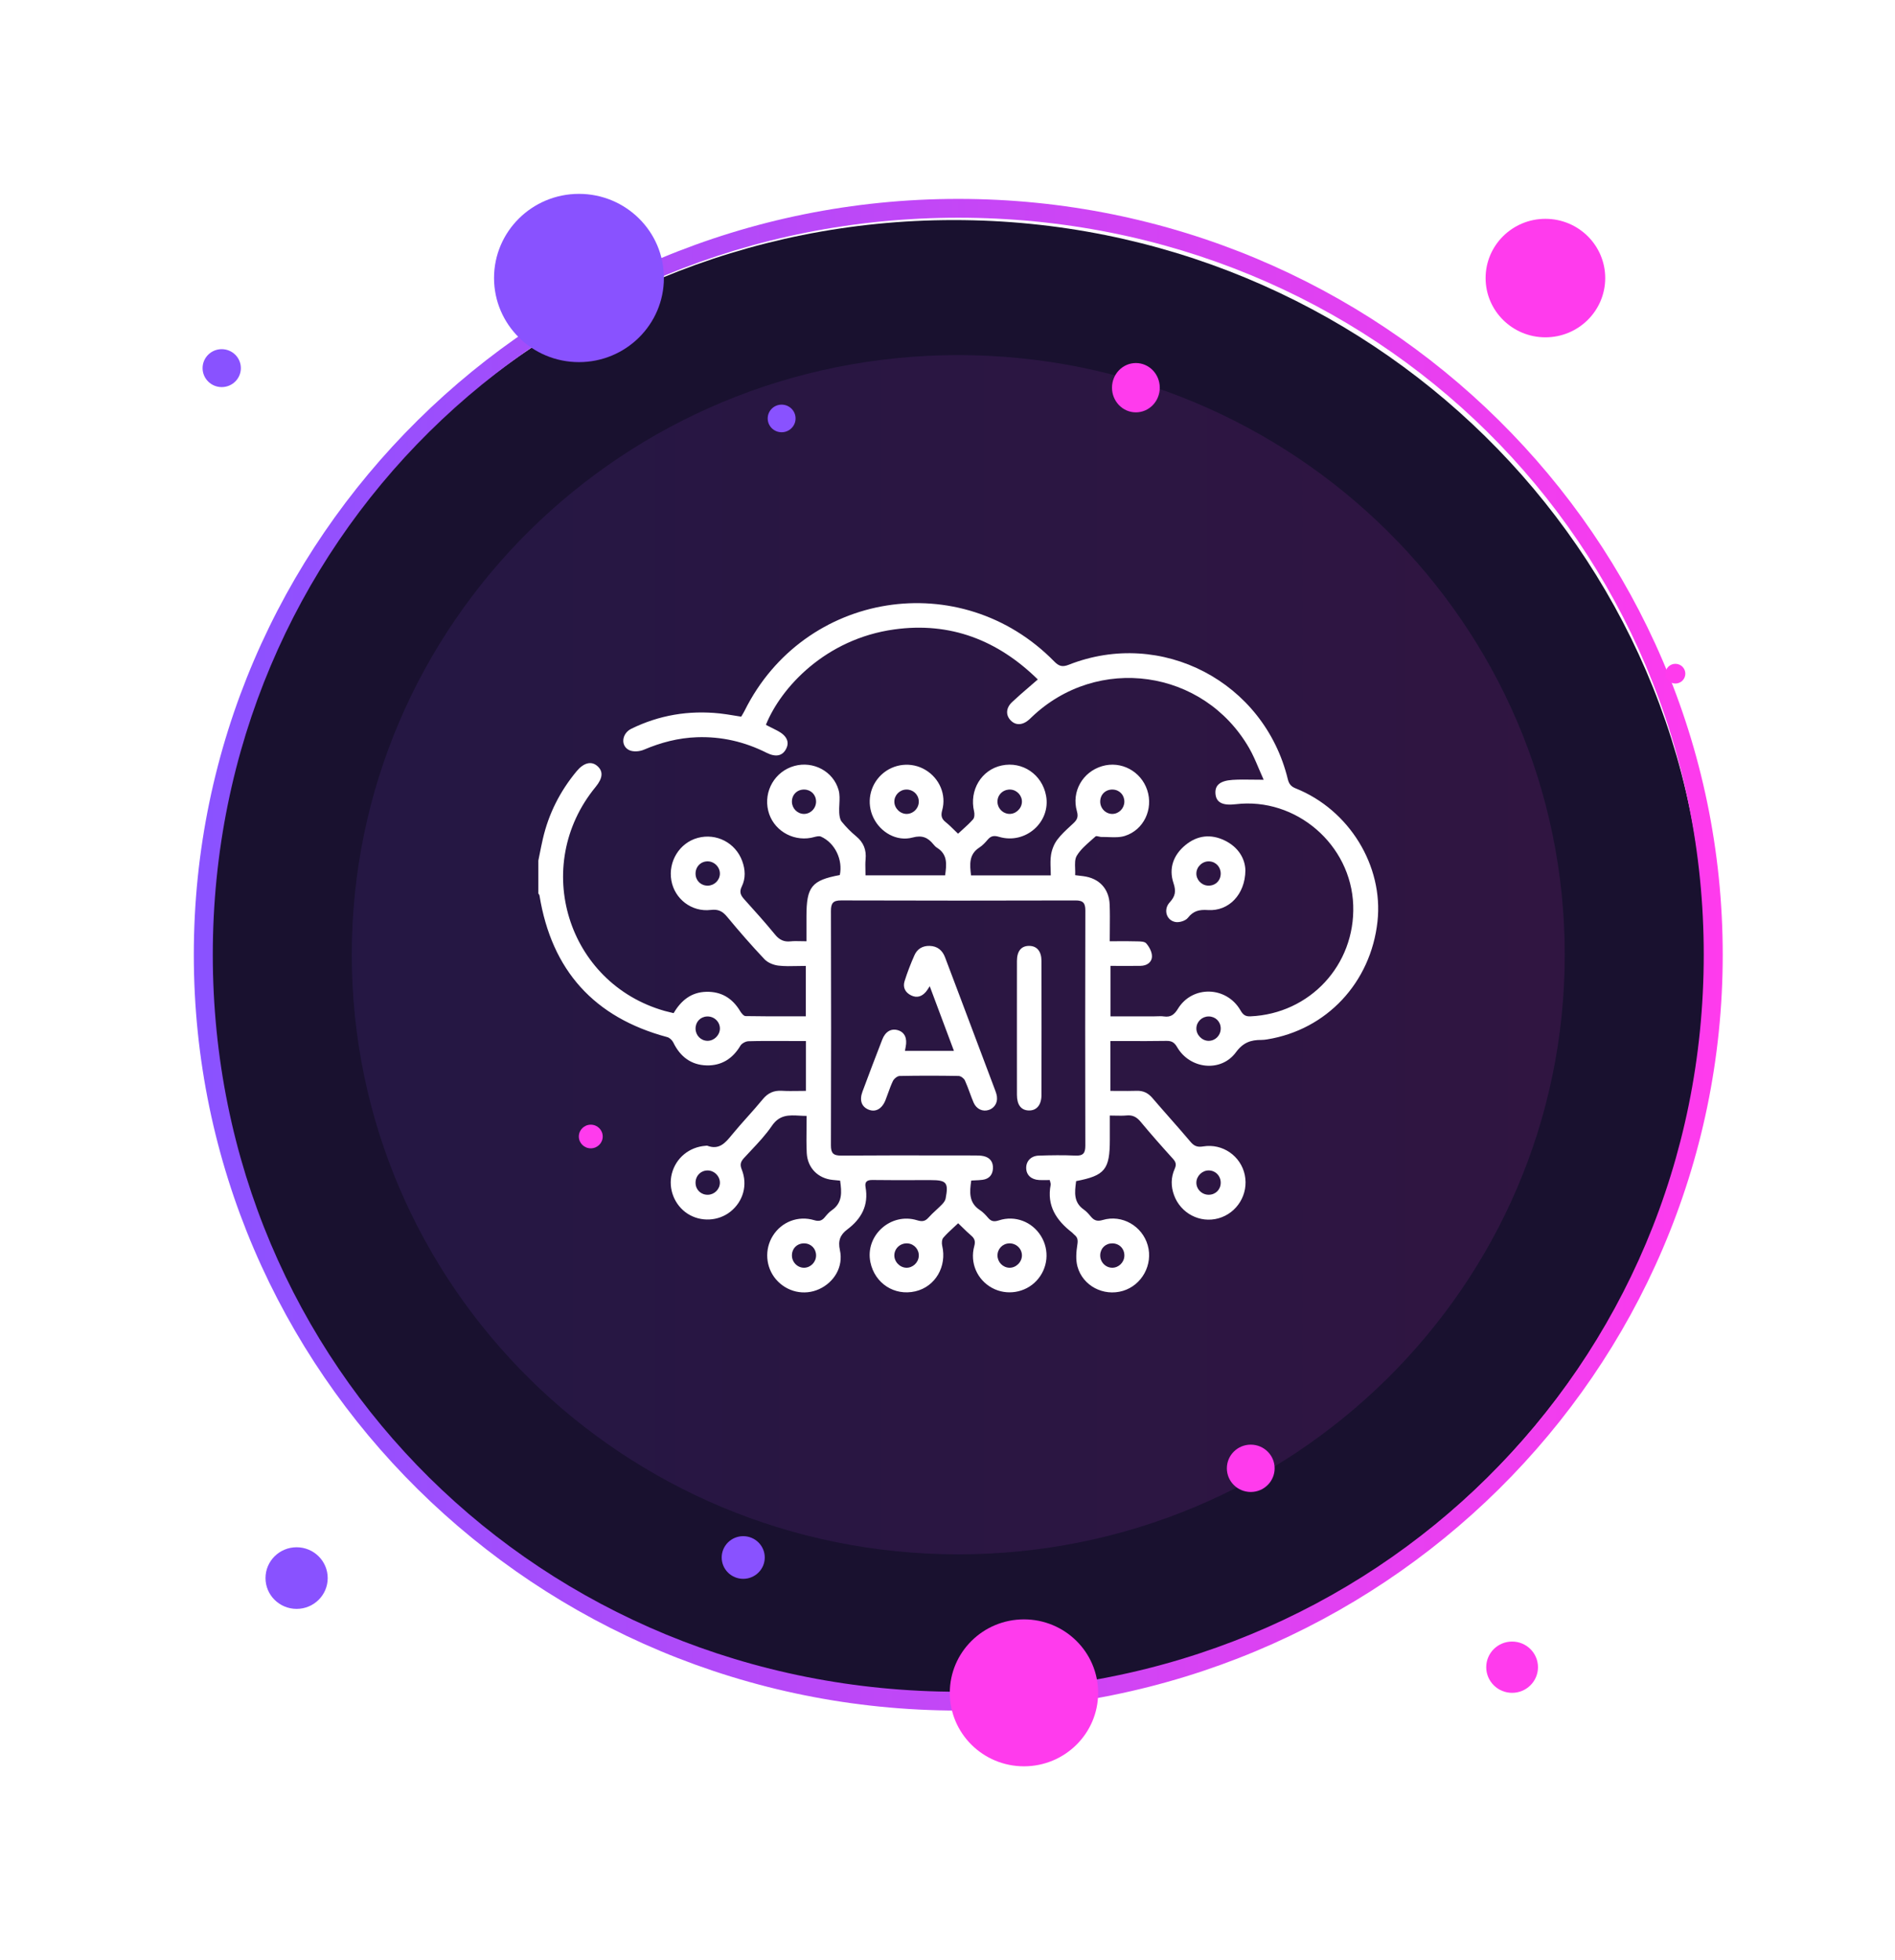 <svg width="176" height="182" viewBox="0 0 176 182" fill="none" xmlns="http://www.w3.org/2000/svg">
<path d="M88.592 157.511C127.128 157.511 158.368 126.825 158.368 88.972C158.368 51.119 127.128 20.433 88.592 20.433C50.056 20.433 18.816 51.119 18.816 88.972C18.816 126.825 50.056 157.511 88.592 157.511Z" fill="#19112F"/>
<path fill-rule="evenodd" clip-rule="evenodd" d="M158.237 88.646C158.237 126.887 127.689 157.076 89 157.076C50.311 157.076 19.763 126.887 19.763 88.646C19.763 50.404 50.311 20.215 89 20.215C127.689 20.215 158.237 50.404 158.237 88.646ZM160 88.646C160 127.403 128.212 158.823 89 158.823C49.788 158.823 18 127.403 18 88.646C18 49.888 49.788 18.468 89 18.468C128.212 18.468 160 49.888 160 88.646Z" fill="url(#paint0_linear_403_5)"/>
<g opacity="0.1" filter="url(#filter0_f_403_5)">
<path d="M89 144.319C120.108 144.319 145.327 119.393 145.327 88.645C145.327 57.897 120.108 32.971 89 32.971C57.892 32.971 32.673 57.897 32.673 88.645C32.673 119.393 57.892 144.319 89 144.319Z" fill="url(#paint1_linear_403_5)"/>
</g>
<g filter="url(#filter1_f_403_5)">
<path d="M71.027 144.612C71.027 145.706 70.132 146.593 69.027 146.593C67.923 146.593 67.028 145.706 67.028 144.612C67.028 143.519 67.923 142.632 69.027 142.632C70.132 142.632 71.027 143.519 71.027 144.612Z" fill="#8952FF"/>
</g>
<g filter="url(#filter2_f_403_5)">
<path d="M101.991 157.178C101.991 160.946 98.907 164 95.102 164C91.298 164 88.214 160.946 88.214 157.178C88.214 153.411 91.298 150.357 95.102 150.357C98.907 150.357 101.991 153.411 101.991 157.178Z" fill="#FF3BED"/>
</g>
<g filter="url(#filter3_f_403_5)">
<path d="M149.086 25.819C149.086 28.857 146.599 31.32 143.531 31.32C140.464 31.32 137.977 28.857 137.977 25.819C137.977 22.78 140.464 20.318 143.531 20.318C146.599 20.318 149.086 22.78 149.086 25.819Z" fill="#FF3BED"/>
</g>
<g filter="url(#filter4_f_403_5)">
<path d="M30.436 146.523C30.436 148.103 29.143 149.383 27.547 149.383C25.952 149.383 24.659 148.103 24.659 146.523C24.659 144.943 25.952 143.662 27.547 143.662C29.143 143.662 30.436 144.943 30.436 146.523Z" fill="#8952FF"/>
</g>
<g filter="url(#filter5_f_403_5)">
<path d="M118.383 136.332C118.383 137.545 117.39 138.529 116.165 138.529C114.939 138.529 113.946 137.545 113.946 136.332C113.946 135.118 114.939 134.134 116.165 134.134C117.39 134.134 118.383 135.118 118.383 136.332Z" fill="#FF3BED"/>
</g>
<g filter="url(#filter6_f_403_5)">
<path d="M61.66 25.812C61.66 30.126 58.128 33.623 53.772 33.623C49.415 33.623 45.884 30.126 45.884 25.812C45.884 21.497 49.415 18 53.772 18C58.128 18 61.66 21.497 61.66 25.812Z" fill="#8952FF"/>
</g>
<g filter="url(#filter7_f_403_5)">
<path d="M142.842 154.798C142.842 156.112 141.766 157.178 140.438 157.178C139.111 157.178 138.035 156.112 138.035 154.798C138.035 153.483 139.111 152.417 140.438 152.417C141.766 152.417 142.842 153.483 142.842 154.798Z" fill="#FF3BED"/>
</g>
<g filter="url(#filter8_f_403_5)">
<path d="M55.978 105.524C55.978 106.131 55.482 106.622 54.869 106.622C54.257 106.622 53.76 106.131 53.76 105.524C53.76 104.917 54.257 104.425 54.869 104.425C55.482 104.425 55.978 104.917 55.978 105.524Z" fill="#FF3BED"/>
</g>
<g filter="url(#filter9_f_403_5)">
<path d="M156.527 62.551C156.527 63.056 156.113 63.466 155.602 63.466C155.092 63.466 154.678 63.056 154.678 62.551C154.678 62.045 155.092 61.635 155.602 61.635C156.113 61.635 156.527 62.045 156.527 62.551Z" fill="#FF3BED"/>
</g>
<g filter="url(#filter10_f_403_5)">
<path d="M22.37 34.181C22.37 35.153 21.574 35.941 20.592 35.941C19.611 35.941 18.815 35.153 18.815 34.181C18.815 33.208 19.611 32.42 20.592 32.42C21.574 32.42 22.37 33.208 22.37 34.181Z" fill="#8952FF"/>
</g>
<g filter="url(#filter11_f_403_5)">
<path d="M107.715 35.997C107.715 37.261 106.722 38.286 105.496 38.286C104.271 38.286 103.278 37.261 103.278 35.997C103.278 34.733 104.271 33.708 105.496 33.708C106.722 33.708 107.715 34.733 107.715 35.997Z" fill="#FF3BED"/>
</g>
<g filter="url(#filter12_f_403_5)">
<path d="M73.889 38.852C73.889 39.56 73.31 40.134 72.595 40.134C71.88 40.134 71.301 39.56 71.301 38.852C71.301 38.144 71.88 37.57 72.595 37.57C73.31 37.57 73.889 38.144 73.889 38.852Z" fill="#8952FF"/>
</g>
<g filter="url(#filter13_f_403_5)">
<path d="M91.351 157.04C91.351 159.167 93.092 160.891 95.24 160.891C97.388 160.891 99.128 159.167 99.128 157.04C99.128 154.914 97.388 153.19 95.24 153.19C93.092 153.19 91.351 154.914 91.351 157.04Z" fill="#FF3BED"/>
</g>
<g filter="url(#filter14_f_403_5)">
<path d="M48.983 25.821C48.983 28.434 51.122 30.552 53.76 30.552C56.399 30.552 58.538 28.434 58.538 25.821C58.538 23.208 56.399 21.09 53.76 21.09C51.122 21.09 48.983 23.208 48.983 25.821Z" fill="#8952FF"/>
</g>
<g filter="url(#filter15_f_403_5)">
<path d="M140.523 25.716C140.523 27.417 141.916 28.796 143.634 28.796C145.352 28.796 146.745 27.417 146.745 25.716C146.745 24.014 145.352 22.635 143.634 22.635C141.916 22.635 140.523 24.014 140.523 25.716Z" fill="#FF3BED"/>
</g>
<path fill-rule="evenodd" clip-rule="evenodd" d="M50.127 79.271C50.085 79.481 50.043 79.692 50 79.903V82.956C50.012 82.976 50.026 82.996 50.039 83.016C50.069 83.059 50.099 83.102 50.106 83.149C51.235 90.097 55.182 94.479 61.974 96.296C62.195 96.355 62.435 96.588 62.538 96.802C63.171 98.111 64.188 98.885 65.633 98.921C67.006 98.955 68.047 98.3 68.762 97.098C68.892 96.879 69.253 96.685 69.513 96.677C70.55 96.647 71.588 96.651 72.625 96.655C72.984 96.656 73.342 96.658 73.701 96.658L74.852 96.658V101.287C74.613 101.287 74.377 101.291 74.145 101.294L74.144 101.294C73.624 101.301 73.119 101.308 72.616 101.278C71.867 101.234 71.318 101.483 70.835 102.072C70.38 102.627 69.902 103.162 69.424 103.698L69.424 103.698C68.954 104.225 68.484 104.751 68.036 105.296C68.025 105.309 68.014 105.322 68.003 105.336L67.976 105.368C67.374 106.103 66.801 106.801 65.686 106.378C65.656 106.367 65.619 106.373 65.583 106.379C65.579 106.379 65.576 106.38 65.573 106.38C65.569 106.381 65.564 106.382 65.561 106.382C65.552 106.383 65.543 106.384 65.535 106.385C64.013 106.495 62.779 107.511 62.4 108.964C62.035 110.365 62.637 111.9 63.862 112.692C65.081 113.479 66.721 113.397 67.849 112.493C69.024 111.551 69.464 110.016 68.889 108.584C68.703 108.121 68.793 107.856 69.101 107.52C69.308 107.293 69.52 107.068 69.731 106.844C70.429 106.102 71.128 105.359 71.694 104.527C72.403 103.485 73.289 103.534 74.25 103.587C74.469 103.599 74.691 103.611 74.916 103.611C74.916 103.99 74.912 104.361 74.907 104.725V104.725C74.898 105.525 74.889 106.293 74.928 107.058C74.999 108.45 75.984 109.424 77.344 109.555C77.491 109.569 77.638 109.583 77.79 109.598L78.027 109.621C78.178 110.69 78.262 111.68 77.246 112.378C76.999 112.548 76.793 112.788 76.6 113.023C76.326 113.355 76.052 113.421 75.617 113.291C74.124 112.843 72.588 113.449 71.779 114.741C70.985 116.007 71.105 117.663 72.072 118.789C73.078 119.961 74.697 120.325 76.083 119.692C77.476 119.055 78.345 117.615 78.008 116.08C77.811 115.185 78.042 114.644 78.692 114.154C80.007 113.166 80.692 111.911 80.388 110.219C80.301 109.73 80.526 109.554 81.028 109.561C82.334 109.579 83.639 109.576 84.945 109.573C85.442 109.572 85.938 109.571 86.434 109.571C87.915 109.571 88.109 109.798 87.827 111.28C87.788 111.482 87.632 111.684 87.481 111.839C87.309 112.016 87.127 112.184 86.945 112.353C86.697 112.582 86.45 112.811 86.227 113.062C85.908 113.421 85.613 113.433 85.172 113.298C82.724 112.55 80.323 114.729 80.84 117.202C81.252 119.168 83.073 120.346 85.011 119.899C86.869 119.47 87.962 117.591 87.506 115.657C87.452 115.427 87.472 115.083 87.609 114.924C87.901 114.585 88.232 114.28 88.576 113.963C88.712 113.837 88.851 113.71 88.99 113.577C89.124 113.705 89.252 113.83 89.376 113.952C89.654 114.224 89.915 114.48 90.194 114.716C90.52 114.993 90.608 115.255 90.487 115.697C90.058 117.253 90.758 118.833 92.147 119.585C93.5 120.319 95.218 120.04 96.267 118.916C97.335 117.773 97.501 116.08 96.676 114.755C95.853 113.432 94.273 112.823 92.773 113.311C92.351 113.448 92.07 113.423 91.782 113.087C91.552 112.818 91.302 112.546 91.01 112.355C89.97 111.674 90.045 110.69 90.206 109.612C90.32 109.605 90.433 109.6 90.545 109.595L90.546 109.595C90.791 109.585 91.032 109.575 91.269 109.542C91.847 109.461 92.179 109.105 92.219 108.524C92.26 107.91 91.97 107.488 91.366 107.348C91.088 107.283 90.791 107.283 90.502 107.283L90.459 107.283C89.662 107.282 88.865 107.281 88.067 107.28C84.753 107.275 81.438 107.27 78.124 107.295C77.385 107.301 77.171 107.063 77.173 106.336C77.195 99.084 77.194 91.833 77.174 84.582C77.172 83.87 77.365 83.601 78.117 83.603C85.376 83.627 92.635 83.625 99.894 83.605C100.603 83.603 100.804 83.853 100.802 84.54C100.783 91.817 100.783 99.094 100.801 106.37C100.803 107.055 100.612 107.327 99.894 107.295C98.754 107.244 97.609 107.259 96.468 107.298C95.746 107.323 95.297 107.82 95.309 108.457C95.32 109.099 95.775 109.525 96.511 109.564C96.733 109.575 96.954 109.572 97.181 109.569H97.181C97.285 109.568 97.39 109.567 97.497 109.567C97.511 109.638 97.529 109.7 97.545 109.756C97.574 109.857 97.596 109.936 97.582 110.008C97.201 111.956 98.116 113.315 99.567 114.437C99.607 114.468 99.642 114.506 99.677 114.544C99.711 114.581 99.745 114.618 99.785 114.649C100.098 114.895 100.125 115.159 100.059 115.571C99.955 116.231 99.897 116.959 100.069 117.59C100.562 119.398 102.496 120.388 104.288 119.857C106.059 119.331 107.105 117.415 106.597 115.624C106.089 113.832 104.212 112.742 102.416 113.275C101.903 113.427 101.615 113.319 101.311 112.955C101.117 112.722 100.91 112.482 100.664 112.311C99.693 111.635 99.814 110.695 99.936 109.746L99.947 109.665C102.625 109.15 103.077 108.589 103.077 105.819L103.077 103.577C103.269 103.577 103.449 103.581 103.62 103.585L103.62 103.585C103.983 103.593 104.308 103.599 104.63 103.568C105.192 103.513 105.568 103.712 105.929 104.146C106.904 105.319 107.914 106.462 108.938 107.591C109.219 107.899 109.273 108.14 109.1 108.528C108.744 109.324 108.739 110.152 109.043 110.978C109.662 112.663 111.452 113.597 113.163 113.121C114.904 112.637 115.98 110.867 115.61 109.094C115.243 107.331 113.55 106.146 111.743 106.445C111.23 106.53 110.916 106.425 110.58 106.027C109.941 105.27 109.286 104.527 108.632 103.784C108.094 103.173 107.556 102.562 107.026 101.944C106.63 101.481 106.178 101.262 105.57 101.281C105.009 101.299 104.447 101.295 103.876 101.291C103.628 101.289 103.378 101.288 103.126 101.288V96.658C103.614 96.658 104.099 96.659 104.581 96.66L104.583 96.66C105.844 96.664 107.088 96.667 108.331 96.646C108.822 96.638 109.074 96.789 109.329 97.229C110.513 99.27 113.395 99.593 114.784 97.709C115.463 96.787 116.175 96.551 117.155 96.557C117.331 96.558 117.51 96.535 117.685 96.507C123.215 95.615 127.317 91.233 127.936 85.557C128.499 80.391 125.309 75.186 120.334 73.198C119.903 73.026 119.714 72.786 119.607 72.348C117.408 63.307 107.879 58.324 99.264 61.721C98.672 61.954 98.349 61.861 97.914 61.417C89.243 52.571 74.688 54.887 69.164 65.974C69.095 66.112 69.016 66.243 68.941 66.371C68.906 66.429 68.872 66.486 68.84 66.542C68.616 66.507 68.397 66.471 68.182 66.436C67.726 66.361 67.284 66.288 66.841 66.241C63.972 65.939 61.227 66.393 58.632 67.665C57.742 68.101 57.617 69.26 58.444 69.652C58.813 69.826 59.4 69.781 59.794 69.613C61.377 68.939 63.003 68.513 64.723 68.452C67.002 68.371 69.151 68.868 71.187 69.891C72.054 70.328 72.679 70.192 73.018 69.519C73.345 68.873 73.059 68.288 72.192 67.839C71.949 67.713 71.705 67.59 71.462 67.468L71.461 67.468C71.351 67.412 71.242 67.357 71.133 67.302C72.533 63.827 76.677 59.325 83.051 58.442C88.255 57.721 92.667 59.436 96.387 63.086C96.131 63.31 95.879 63.527 95.63 63.741L95.63 63.741C95.065 64.227 94.52 64.696 93.998 65.188C93.424 65.73 93.398 66.385 93.851 66.871C94.324 67.379 94.981 67.353 95.596 66.799C95.647 66.753 95.698 66.704 95.748 66.655L95.748 66.655C95.771 66.633 95.793 66.611 95.816 66.589C101.936 60.735 111.781 62.121 116.013 69.454C116.355 70.047 116.625 70.682 116.915 71.366C117.056 71.699 117.202 72.043 117.364 72.4C117.002 72.4 116.664 72.395 116.343 72.391C115.673 72.381 115.076 72.373 114.482 72.411C113.299 72.489 112.823 72.915 112.888 73.703C112.955 74.512 113.547 74.817 114.767 74.671C120.361 74.001 125.494 78.418 125.682 84.06C125.866 89.596 121.656 94.126 116.129 94.367C115.639 94.389 115.435 94.195 115.205 93.8C113.906 91.559 110.743 91.473 109.402 93.662C109.061 94.218 108.722 94.467 108.091 94.375C107.885 94.345 107.675 94.353 107.464 94.361C107.368 94.364 107.273 94.368 107.178 94.368H103.141V89.682C103.434 89.682 103.722 89.683 104.005 89.683C104.662 89.685 105.297 89.687 105.932 89.678C106.513 89.67 106.982 89.357 106.99 88.798C106.996 88.389 106.739 87.91 106.455 87.588C106.306 87.419 105.939 87.411 105.634 87.405C105.595 87.404 105.557 87.404 105.521 87.403C104.953 87.386 104.385 87.389 103.798 87.392H103.798C103.559 87.394 103.316 87.395 103.069 87.395C103.069 87.012 103.072 86.641 103.076 86.278C103.083 85.49 103.089 84.742 103.061 83.995C103.004 82.507 102.081 81.54 100.614 81.351C100.469 81.333 100.324 81.315 100.152 81.294L100.146 81.294C100.058 81.283 99.963 81.272 99.857 81.259C99.868 81.06 99.861 80.853 99.853 80.648C99.836 80.2 99.82 79.765 100.008 79.453C100.34 78.9 100.852 78.452 101.357 78.009C101.489 77.893 101.621 77.778 101.748 77.662C101.804 77.611 101.926 77.64 102.055 77.671C102.144 77.693 102.236 77.715 102.315 77.714C102.526 77.71 102.742 77.717 102.957 77.725C103.479 77.744 104.002 77.763 104.471 77.615C106.238 77.057 107.13 75.118 106.551 73.365C105.97 71.601 104.116 70.616 102.357 71.137C100.551 71.672 99.495 73.499 100.021 75.331C100.171 75.855 100.031 76.124 99.692 76.441C99.606 76.521 99.52 76.6 99.434 76.68C98.996 77.084 98.554 77.492 98.199 77.962C97.901 78.356 97.695 78.877 97.616 79.368C97.548 79.793 97.563 80.231 97.579 80.681C97.586 80.879 97.593 81.079 97.593 81.281H90.186C90.067 80.266 89.968 79.326 90.971 78.684C91.265 78.496 91.513 78.22 91.743 77.951C92.047 77.597 92.336 77.566 92.798 77.703C95.244 78.426 97.61 76.326 97.154 73.878C96.788 71.909 94.969 70.669 93.041 71.073C91.145 71.47 90.004 73.381 90.469 75.336C90.524 75.567 90.513 75.914 90.376 76.071C90.082 76.408 89.748 76.71 89.401 77.025C89.263 77.15 89.122 77.277 88.981 77.409C88.852 77.287 88.73 77.167 88.61 77.05L88.61 77.05C88.348 76.792 88.1 76.549 87.83 76.335C87.438 76.024 87.373 75.717 87.509 75.225C87.91 73.78 87.249 72.265 85.959 71.489C84.657 70.706 82.984 70.885 81.87 71.925C80.769 72.953 80.465 74.563 81.114 75.915C81.774 77.29 83.29 78.16 84.755 77.764C85.65 77.522 86.18 77.768 86.692 78.396C86.788 78.513 86.896 78.631 87.023 78.71C88.04 79.341 87.912 80.284 87.78 81.267L87.779 81.275H80.384C80.384 81.108 80.38 80.945 80.377 80.786C80.369 80.443 80.361 80.116 80.392 79.793C80.479 78.91 80.206 78.218 79.514 77.647C79.026 77.245 78.576 76.784 78.176 76.294C78.006 76.087 77.959 75.74 77.944 75.451C77.93 75.195 77.944 74.933 77.957 74.672C77.979 74.22 78.002 73.771 77.886 73.359C77.39 71.603 75.522 70.637 73.783 71.116C71.978 71.612 70.903 73.451 71.349 75.278C71.772 77.016 73.528 78.124 75.318 77.791C75.401 77.775 75.489 77.752 75.577 77.73C75.823 77.666 76.076 77.6 76.257 77.683C77.561 78.273 78.294 79.84 77.998 81.247C75.378 81.738 74.9 82.331 74.9 85.091L74.9 87.395C74.713 87.395 74.54 87.391 74.375 87.387H74.374C74.029 87.379 73.722 87.372 73.419 87.404C72.806 87.468 72.385 87.263 71.988 86.779C71.071 85.658 70.1 84.581 69.13 83.506C68.797 83.137 68.637 82.833 68.893 82.312C69.265 81.555 69.225 80.736 68.931 79.938C68.313 78.254 66.54 77.332 64.81 77.796C63.116 78.251 62.04 79.984 62.353 81.752C62.654 83.458 64.228 84.697 66.009 84.487C66.718 84.403 67.104 84.607 67.53 85.121C68.65 86.471 69.802 87.796 71.006 89.068C71.314 89.393 71.852 89.606 72.308 89.658C72.884 89.724 73.47 89.71 74.07 89.696C74.325 89.691 74.582 89.685 74.842 89.685V94.364C74.43 94.364 74.02 94.365 73.612 94.365C72.138 94.368 70.691 94.37 69.244 94.343C69.071 94.34 68.856 94.072 68.74 93.879C68.025 92.689 67.003 92.057 65.603 92.088C64.195 92.12 63.251 92.899 62.565 94.068C62.467 94.044 62.371 94.022 62.278 94L62.278 94C62.086 93.955 61.904 93.913 61.725 93.862C52.675 91.291 49.312 80.373 55.318 73.067C55.987 72.255 56.042 71.621 55.487 71.131C54.925 70.635 54.217 70.81 53.55 71.613C52.016 73.462 50.955 75.549 50.416 77.895C50.311 78.352 50.219 78.811 50.127 79.271ZM85.332 74.362C85.37 74.998 84.868 75.551 84.235 75.572C83.615 75.592 83.061 75.051 83.063 74.427C83.065 73.823 83.559 73.324 84.169 73.309C84.79 73.293 85.295 73.751 85.332 74.362ZM65.667 94.379C66.313 94.352 66.852 94.85 66.862 95.483C66.871 96.101 66.317 96.652 65.7 96.639C65.09 96.627 64.609 96.136 64.601 95.516C64.592 94.886 65.043 94.405 65.667 94.379ZM111.115 95.458C111.139 94.853 111.644 94.376 112.257 94.377C112.884 94.379 113.359 94.841 113.375 95.465C113.391 96.114 112.885 96.643 112.251 96.641C111.631 96.639 111.09 96.075 111.115 95.458ZM84.164 117.708C83.541 117.685 83.02 117.108 83.064 116.491C83.109 115.859 83.669 115.393 84.316 115.45C84.925 115.504 85.374 116.032 85.332 116.644C85.29 117.246 84.759 117.731 84.164 117.708ZM94.911 74.499C94.869 75.125 94.282 75.629 93.668 75.566C93.032 75.5 92.571 74.923 92.649 74.289C92.723 73.685 93.255 73.263 93.878 73.313C94.481 73.362 94.952 73.902 94.911 74.499ZM66.861 81.123C66.853 81.724 66.352 82.221 65.744 82.232C65.115 82.243 64.63 81.792 64.601 81.17C64.571 80.511 65.051 79.989 65.697 79.975C66.324 79.962 66.869 80.499 66.861 81.123ZM66.861 109.824C66.853 110.425 66.352 110.922 65.744 110.933C65.115 110.944 64.63 110.493 64.601 109.871C64.571 109.213 65.051 108.69 65.697 108.676C66.324 108.663 66.869 109.201 66.861 109.824ZM113.375 109.832C113.364 110.46 112.897 110.924 112.269 110.932C111.629 110.939 111.099 110.414 111.114 109.787C111.128 109.193 111.645 108.682 112.239 108.674C112.881 108.665 113.386 109.18 113.375 109.832ZM93.719 115.447C94.365 115.42 94.905 115.92 94.913 116.552C94.921 117.174 94.37 117.722 93.751 117.709C93.147 117.695 92.652 117.193 92.643 116.584C92.633 115.968 93.103 115.472 93.719 115.447ZM74.703 73.31C75.331 73.325 75.79 73.796 75.793 74.425C75.796 75.062 75.265 75.591 74.64 75.572C74.041 75.553 73.554 75.046 73.55 74.438C73.547 73.778 74.042 73.294 74.703 73.31ZM103.345 73.31C103.97 73.33 104.428 73.807 104.426 74.436C104.423 75.043 103.936 75.552 103.337 75.572C102.713 75.593 102.181 75.065 102.183 74.427C102.184 73.769 102.684 73.289 103.345 73.31ZM74.719 115.446C75.343 115.469 75.799 115.949 75.794 116.577C75.789 117.184 75.298 117.691 74.699 117.708C74.075 117.725 73.546 117.196 73.551 116.557C73.555 115.9 74.058 115.422 74.719 115.446ZM102.183 116.53C102.202 115.902 102.672 115.446 103.303 115.446C103.96 115.445 104.446 115.946 104.427 116.604C104.408 117.211 103.904 117.707 103.304 117.708C102.675 117.708 102.164 117.172 102.183 116.53Z" fill="white"/>
<path d="M88.597 97.572H84.049C84.06 97.51 84.069 97.457 84.077 97.411C84.092 97.327 84.103 97.264 84.116 97.201C84.278 96.403 84.024 95.848 83.408 95.658C82.781 95.465 82.232 95.769 81.941 96.52C81.316 98.128 80.703 99.741 80.102 101.359C79.803 102.162 80.018 102.757 80.663 103.025C81.313 103.295 81.916 102.964 82.242 102.142C82.325 101.932 82.401 101.719 82.478 101.505C82.616 101.121 82.754 100.736 82.931 100.37C83.035 100.158 83.337 99.909 83.552 99.904C85.378 99.867 87.205 99.87 89.031 99.902C89.234 99.905 89.527 100.123 89.615 100.316C89.782 100.682 89.921 101.06 90.061 101.438C90.176 101.751 90.291 102.064 90.422 102.37C90.688 102.989 91.287 103.251 91.852 103.051C92.452 102.838 92.736 102.231 92.539 101.565C92.49 101.398 92.428 101.234 92.366 101.07L92.351 101.031C92.346 101.018 92.341 101.004 92.336 100.991C91.425 98.569 90.512 96.147 89.6 93.725C89.448 93.323 89.297 92.921 89.146 92.519C88.69 91.306 88.233 90.093 87.771 88.882C87.522 88.231 87.059 87.844 86.338 87.826C85.686 87.808 85.189 88.108 84.933 88.686C84.583 89.473 84.27 90.281 84.012 91.103C83.832 91.679 84.075 92.157 84.629 92.425C85.161 92.681 85.617 92.525 85.989 92.096C86.071 92.001 86.139 91.895 86.219 91.771C86.259 91.709 86.302 91.642 86.351 91.571L88.597 97.572Z" fill="white"/>
<path fill-rule="evenodd" clip-rule="evenodd" d="M115.667 80.81C115.647 83.068 114.106 84.624 112.191 84.497C111.384 84.444 110.838 84.566 110.326 85.22C110.115 85.491 109.561 85.664 109.201 85.612C108.343 85.489 108.015 84.463 108.636 83.786C109.159 83.215 109.244 82.757 108.989 81.995C108.526 80.617 108.987 79.372 110.109 78.455C111.208 77.557 112.461 77.416 113.741 78.036C115.023 78.656 115.641 79.732 115.667 80.81ZM111.114 81.065C111.087 81.661 111.569 82.19 112.173 82.228C112.836 82.27 113.353 81.807 113.374 81.152C113.395 80.525 112.952 80.024 112.335 79.979C111.712 79.933 111.142 80.44 111.114 81.065Z" fill="white"/>
<path d="M94.447 93.672C94.447 94.274 94.447 94.875 94.447 95.477C94.447 96.074 94.447 96.672 94.447 97.269C94.446 98.731 94.445 100.193 94.449 101.655C94.451 102.583 94.833 103.082 95.537 103.106C96.272 103.132 96.727 102.601 96.728 101.663C96.735 97.518 96.735 93.374 96.728 89.23C96.727 88.323 96.304 87.828 95.582 87.825C94.854 87.822 94.452 88.305 94.449 89.222C94.445 90.706 94.446 92.189 94.447 93.672Z" fill="white"/>
<defs>
<filter id="filter0_f_403_5" x="2.673" y="2.971" width="172.653" height="171.348" filterUnits="userSpaceOnUse" color-interpolation-filters="sRGB">
<feFlood flood-opacity="0" result="BackgroundImageFix"/>
<feBlend mode="normal" in="SourceGraphic" in2="BackgroundImageFix" result="shape"/>
<feGaussianBlur stdDeviation="15" result="effect1_foregroundBlur_403_5"/>
</filter>
<filter id="filter1_f_403_5" x="49.028" y="124.632" width="40" height="39.961" filterUnits="userSpaceOnUse" color-interpolation-filters="sRGB">
<feFlood flood-opacity="0" result="BackgroundImageFix"/>
<feBlend mode="normal" in="SourceGraphic" in2="BackgroundImageFix" result="shape"/>
<feGaussianBlur stdDeviation="9" result="effect1_foregroundBlur_403_5"/>
</filter>
<filter id="filter2_f_403_5" x="70.214" y="132.357" width="49.776" height="49.643" filterUnits="userSpaceOnUse" color-interpolation-filters="sRGB">
<feFlood flood-opacity="0" result="BackgroundImageFix"/>
<feBlend mode="normal" in="SourceGraphic" in2="BackgroundImageFix" result="shape"/>
<feGaussianBlur stdDeviation="9" result="effect1_foregroundBlur_403_5"/>
</filter>
<filter id="filter3_f_403_5" x="119.977" y="2.318" width="47.11" height="47.002" filterUnits="userSpaceOnUse" color-interpolation-filters="sRGB">
<feFlood flood-opacity="0" result="BackgroundImageFix"/>
<feBlend mode="normal" in="SourceGraphic" in2="BackgroundImageFix" result="shape"/>
<feGaussianBlur stdDeviation="9" result="effect1_foregroundBlur_403_5"/>
</filter>
<filter id="filter4_f_403_5" x="6.659" y="125.662" width="41.777" height="41.721" filterUnits="userSpaceOnUse" color-interpolation-filters="sRGB">
<feFlood flood-opacity="0" result="BackgroundImageFix"/>
<feBlend mode="normal" in="SourceGraphic" in2="BackgroundImageFix" result="shape"/>
<feGaussianBlur stdDeviation="9" result="effect1_foregroundBlur_403_5"/>
</filter>
<filter id="filter5_f_403_5" x="95.946" y="116.134" width="40.437" height="40.395" filterUnits="userSpaceOnUse" color-interpolation-filters="sRGB">
<feFlood flood-opacity="0" result="BackgroundImageFix"/>
<feBlend mode="normal" in="SourceGraphic" in2="BackgroundImageFix" result="shape"/>
<feGaussianBlur stdDeviation="9" result="effect1_foregroundBlur_403_5"/>
</filter>
<filter id="filter6_f_403_5" x="27.884" y="0" width="51.776" height="51.623" filterUnits="userSpaceOnUse" color-interpolation-filters="sRGB">
<feFlood flood-opacity="0" result="BackgroundImageFix"/>
<feBlend mode="normal" in="SourceGraphic" in2="BackgroundImageFix" result="shape"/>
<feGaussianBlur stdDeviation="9" result="effect1_foregroundBlur_403_5"/>
</filter>
<filter id="filter7_f_403_5" x="120.035" y="134.417" width="40.807" height="40.761" filterUnits="userSpaceOnUse" color-interpolation-filters="sRGB">
<feFlood flood-opacity="0" result="BackgroundImageFix"/>
<feBlend mode="normal" in="SourceGraphic" in2="BackgroundImageFix" result="shape"/>
<feGaussianBlur stdDeviation="9" result="effect1_foregroundBlur_403_5"/>
</filter>
<filter id="filter8_f_403_5" x="35.76" y="86.425" width="38.218" height="38.197" filterUnits="userSpaceOnUse" color-interpolation-filters="sRGB">
<feFlood flood-opacity="0" result="BackgroundImageFix"/>
<feBlend mode="normal" in="SourceGraphic" in2="BackgroundImageFix" result="shape"/>
<feGaussianBlur stdDeviation="9" result="effect1_foregroundBlur_403_5"/>
</filter>
<filter id="filter9_f_403_5" x="136.678" y="43.635" width="37.849" height="37.831" filterUnits="userSpaceOnUse" color-interpolation-filters="sRGB">
<feFlood flood-opacity="0" result="BackgroundImageFix"/>
<feBlend mode="normal" in="SourceGraphic" in2="BackgroundImageFix" result="shape"/>
<feGaussianBlur stdDeviation="9" result="effect1_foregroundBlur_403_5"/>
</filter>
<filter id="filter10_f_403_5" x="0.815" y="14.42" width="39.555" height="39.521" filterUnits="userSpaceOnUse" color-interpolation-filters="sRGB">
<feFlood flood-opacity="0" result="BackgroundImageFix"/>
<feBlend mode="normal" in="SourceGraphic" in2="BackgroundImageFix" result="shape"/>
<feGaussianBlur stdDeviation="9" result="effect1_foregroundBlur_403_5"/>
</filter>
<filter id="filter11_f_403_5" x="85.278" y="15.708" width="40.437" height="40.578" filterUnits="userSpaceOnUse" color-interpolation-filters="sRGB">
<feFlood flood-opacity="0" result="BackgroundImageFix"/>
<feBlend mode="normal" in="SourceGraphic" in2="BackgroundImageFix" result="shape"/>
<feGaussianBlur stdDeviation="9" result="effect1_foregroundBlur_403_5"/>
</filter>
<filter id="filter12_f_403_5" x="53.301" y="19.57" width="38.588" height="38.564" filterUnits="userSpaceOnUse" color-interpolation-filters="sRGB">
<feFlood flood-opacity="0" result="BackgroundImageFix"/>
<feBlend mode="normal" in="SourceGraphic" in2="BackgroundImageFix" result="shape"/>
<feGaussianBlur stdDeviation="9" result="effect1_foregroundBlur_403_5"/>
</filter>
<filter id="filter13_f_403_5" x="86.351" y="148.19" width="17.777" height="17.702" filterUnits="userSpaceOnUse" color-interpolation-filters="sRGB">
<feFlood flood-opacity="0" result="BackgroundImageFix"/>
<feBlend mode="normal" in="SourceGraphic" in2="BackgroundImageFix" result="shape"/>
<feGaussianBlur stdDeviation="2.5" result="effect1_foregroundBlur_403_5"/>
</filter>
<filter id="filter14_f_403_5" x="43.983" y="16.09" width="19.555" height="19.462" filterUnits="userSpaceOnUse" color-interpolation-filters="sRGB">
<feFlood flood-opacity="0" result="BackgroundImageFix"/>
<feBlend mode="normal" in="SourceGraphic" in2="BackgroundImageFix" result="shape"/>
<feGaussianBlur stdDeviation="2.5" result="effect1_foregroundBlur_403_5"/>
</filter>
<filter id="filter15_f_403_5" x="135.523" y="17.635" width="16.222" height="16.161" filterUnits="userSpaceOnUse" color-interpolation-filters="sRGB">
<feFlood flood-opacity="0" result="BackgroundImageFix"/>
<feBlend mode="normal" in="SourceGraphic" in2="BackgroundImageFix" result="shape"/>
<feGaussianBlur stdDeviation="2.5" result="effect1_foregroundBlur_403_5"/>
</filter>
<linearGradient id="paint0_linear_403_5" x1="18" y1="88.646" x2="160" y2="88.646" gradientUnits="userSpaceOnUse">
<stop stop-color="#8952FF"/>
<stop offset="1" stop-color="#FF3BED"/>
</linearGradient>
<linearGradient id="paint1_linear_403_5" x1="32.673" y1="88.645" x2="145.327" y2="88.645" gradientUnits="userSpaceOnUse">
<stop stop-color="#8952FF"/>
<stop offset="1" stop-color="#FF3CED"/>
</linearGradient>
</defs>
</svg>
